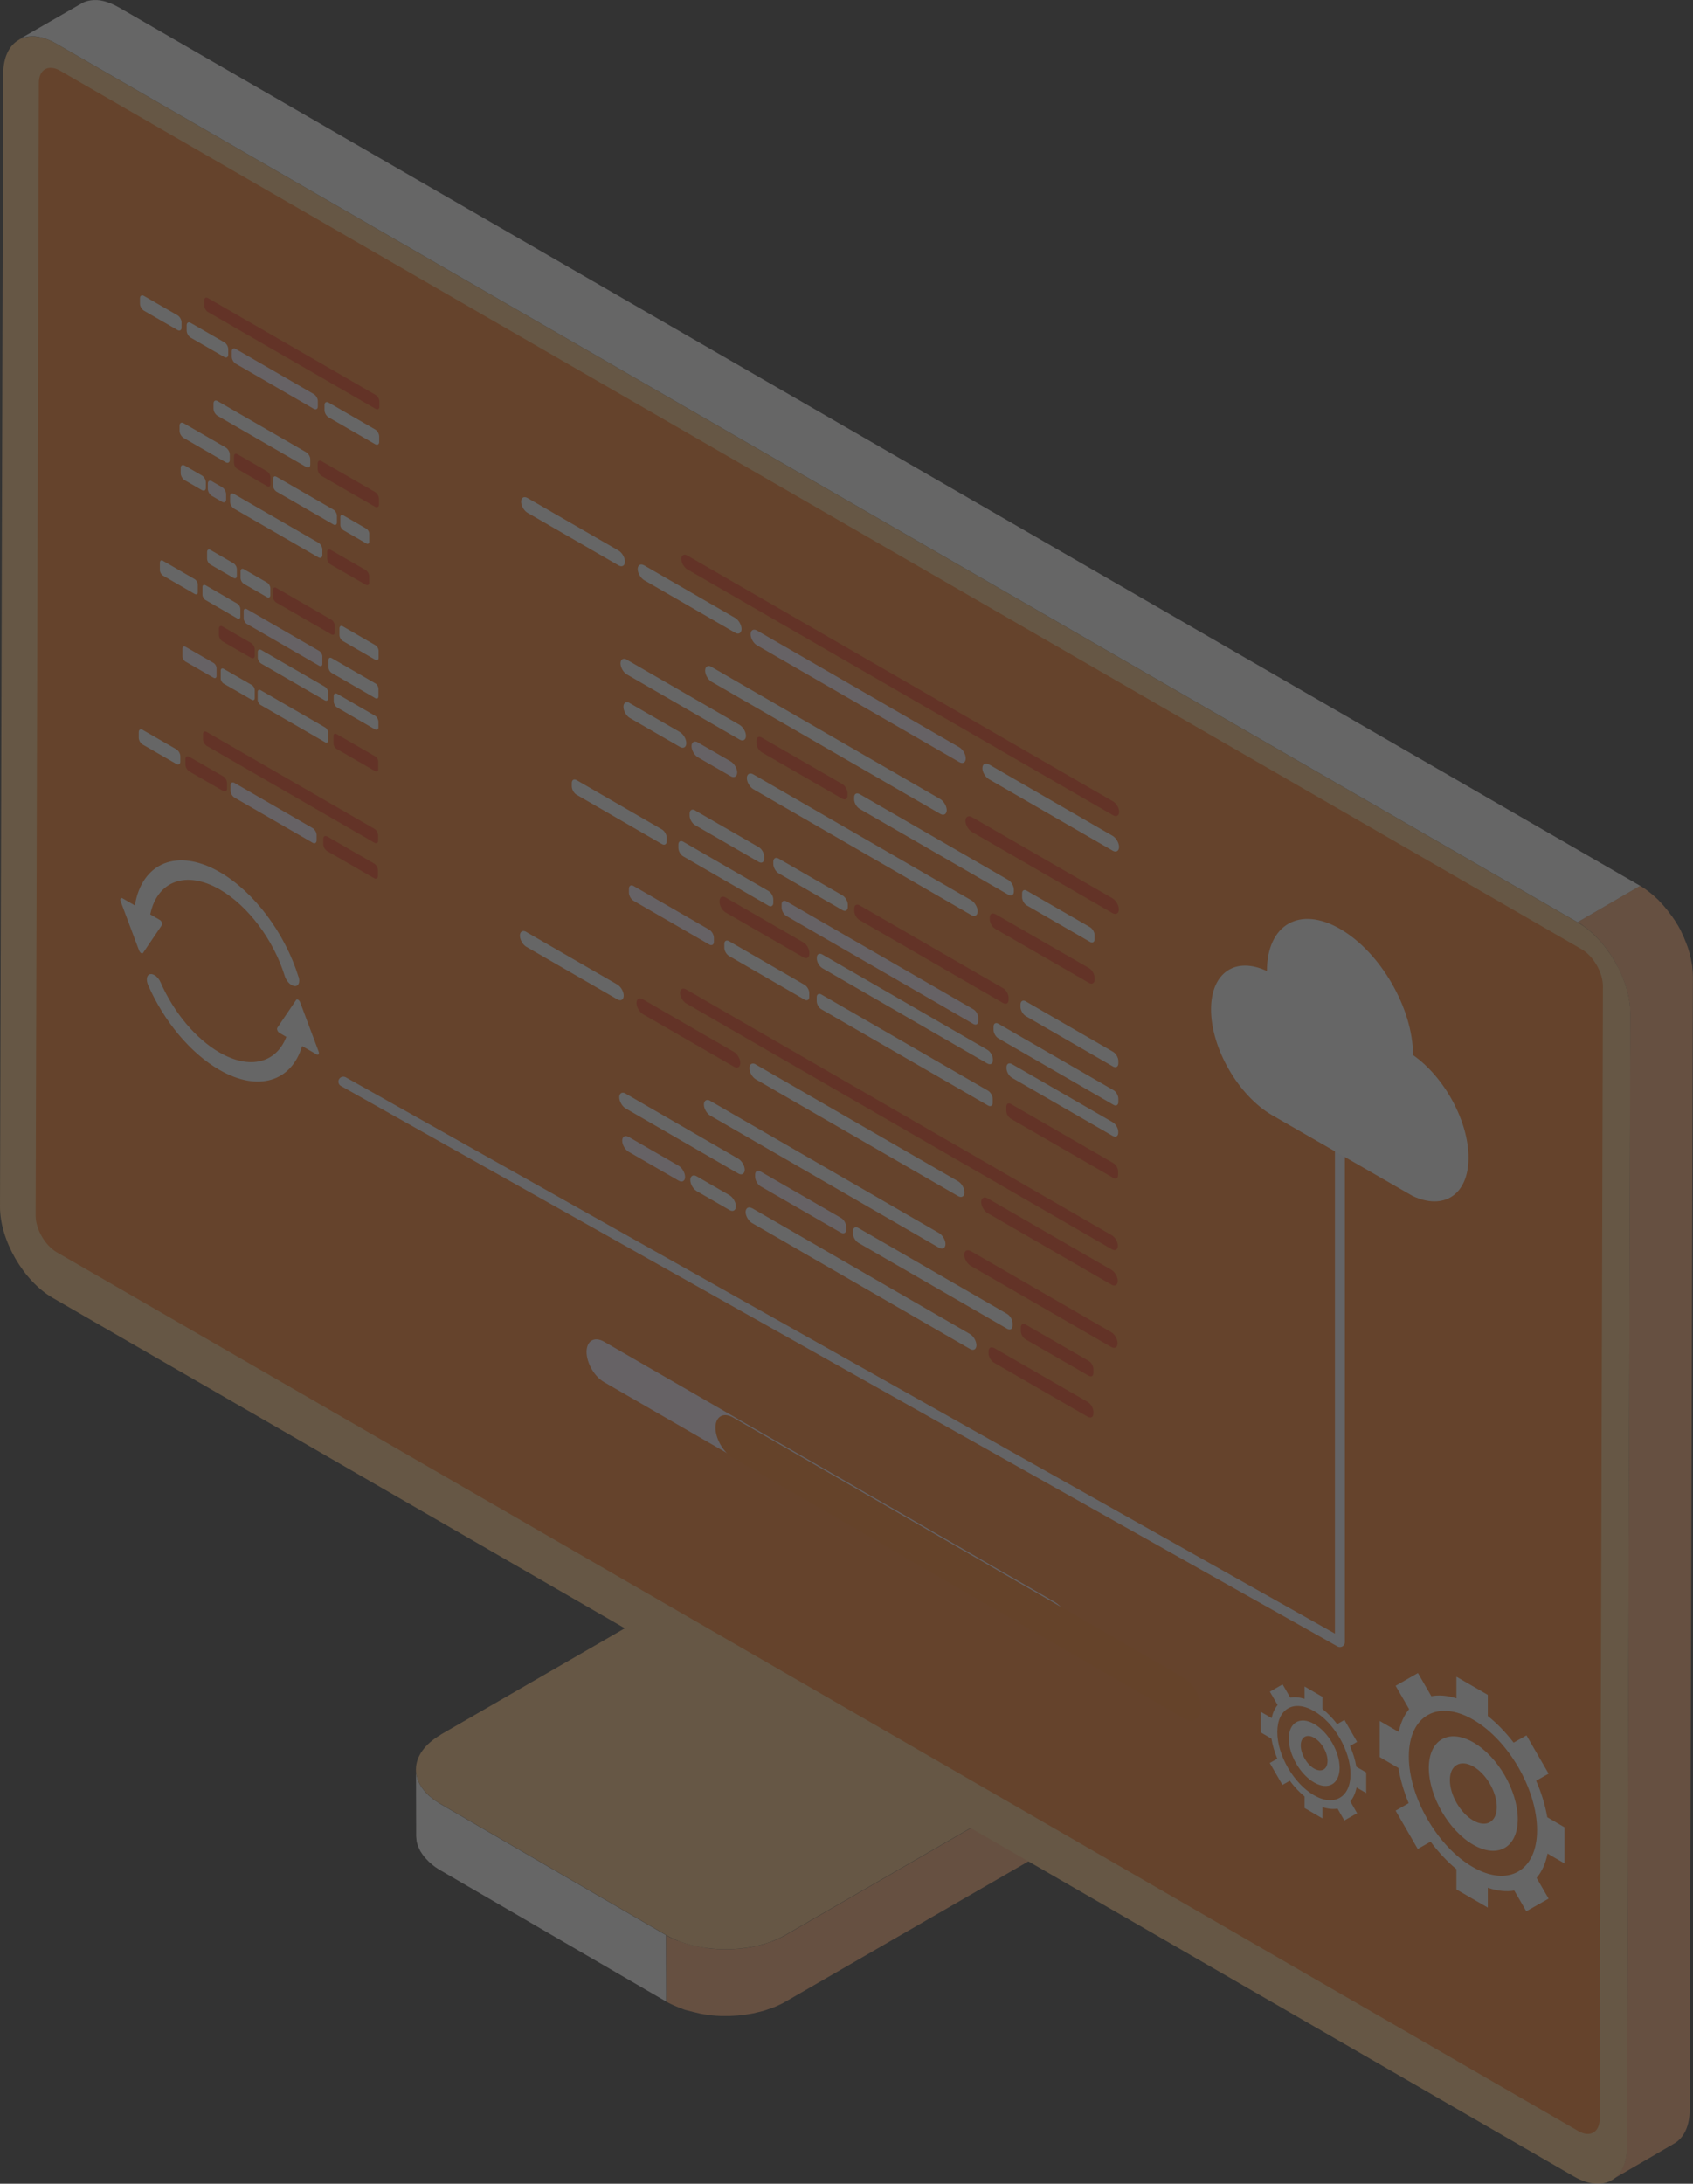 <?xml version="1.0" encoding="UTF-8"?>
<svg id="Layer_2" data-name="Layer 2" xmlns="http://www.w3.org/2000/svg" viewBox="0 0 179.04 230.86">
  <rect x="0" y="0" width="179.04" height="230.86" fill="#333333" stroke="none"/>
  <defs>
    <style>
      .cls-1 {
        fill: #f53405;
      }

      .cls-2 {
        fill: #fa7316;
      }

      .cls-3 {
        fill: #f6741d;
      }

      .cls-4 {
        fill: #fff;
      }

      .cls-5 {
        fill: #fff1fb;
      }

      .cls-6 {
        fill: #fefeff;
      }

      .cls-7 {
        fill: #fc7211;
      }

      .cls-8 {
        fill: #ffc37a;
      }

      .cls-9 {
        fill: #fdba88;
      }

      .cls-10 {
        fill: #fea96c;
      }

      .cls-11 {
        fill: #feae6c;
      }

      .cls-12 {
        fill: none;
        stroke: #f9f9ff;
        stroke-linecap: round;
        stroke-linejoin: round;
        stroke-width: 1.05px;
      }

      .cls-13 {
        opacity: .25;
      }

      .cls-14 {
        isolation: isolate;
      }
    </style>
  </defs>
  <g id="Layer_8" data-name="Layer 8">
    <g class="cls-13">
      <g>
        <g>
          <g class="cls-14">
            <polygon class="cls-3" points="114.1 193.49 120.72 189.64 120.87 137.52 114.25 141.37 114.1 193.49"/>
            <polygon class="cls-11" points="114.25 141.37 120.87 137.52 84.19 116.35 77.57 120.2 114.25 141.37"/>
            <polygon class="cls-9" points="77.57 120.2 77.42 172.31 114.1 193.49 114.25 141.37 77.57 120.2"/>
          </g>
          <g class="cls-14">
            <path class="cls-6" d="M44,187.34c0,.09,.01,.19,.03,.28,.01,.08,.04,.15,.06,.23,.02,.09,.05,.18,.08,.27,.03,.07,.06,.14,.09,.22,.04,.09,.08,.19,.13,.28,.04,.07,.08,.13,.12,.2,.06,.1,.13,.21,.21,.31,.05,.06,.09,.12,.14,.18,.11,.14,.24,.27,.38,.41,.05,.05,.09,.1,.15,.14,.09,.08,.18,.15,.28,.23,.08,.07,.16,.13,.25,.2,.1,.07,.21,.14,.32,.21,.11,.07,.22,.15,.34,.22l23.85,13.86,.02,7.02-23.85-13.86s-.07-.04-.11-.06c-.08-.05-.15-.1-.23-.15-.11-.07-.22-.14-.32-.22-.09-.06-.17-.13-.25-.2-.09-.08-.19-.15-.27-.23-.02-.02-.04-.03-.06-.05-.03-.03-.06-.07-.09-.1-.14-.13-.26-.27-.38-.41-.03-.03-.06-.06-.08-.09-.02-.03-.04-.06-.06-.09-.08-.1-.15-.21-.21-.31-.03-.04-.06-.09-.09-.13-.01-.02-.02-.05-.03-.07-.05-.09-.09-.18-.13-.28-.02-.05-.06-.11-.08-.16,0-.02,0-.04-.02-.06-.03-.09-.05-.18-.08-.27-.02-.06-.04-.12-.05-.18,0-.02,0-.03,0-.05-.02-.09-.02-.19-.03-.28,0-.06-.02-.12-.02-.18,0-.03,0-.05,0-.08l-.02-7.02c0,.09,.01,.17,.02,.26Z"/>
            <path class="cls-10" d="M71.68,205.16c.11,.05,.23,.09,.35,.13,.27,.1,.56,.18,.84,.26,.29,.08,.59,.16,.9,.22,.36,.07,.72,.14,1.08,.19,.09,.01,.18,.03,.27,.04,.5,.05,1,.08,1.5,.08,.08,0,.16,0,.24,0,.5,0,.99-.03,1.48-.08,.07,0,.15-.02,.22-.02,.49-.06,.97-.14,1.44-.25,.09-.02,.17-.04,.25-.06,.43-.1,.84-.23,1.24-.38,.07-.03,.15-.05,.22-.07,.48-.19,.94-.4,1.36-.64l31.68-18.29,.02,7.02-31.68,18.29c-.4,.23-.83,.44-1.29,.62-.02,0-.05,.02-.07,.03-.07,.03-.15,.05-.22,.07-.26,.09-.52,.19-.79,.27-.15,.04-.3,.07-.45,.11-.08,.02-.17,.04-.25,.06-.08,.02-.15,.04-.23,.06-.29,.06-.59,.11-.89,.15-.11,.02-.22,.02-.32,.04-.07,0-.15,.02-.22,.03-.11,.01-.21,.03-.32,.04-.29,.02-.59,.04-.88,.05-.09,0-.19,0-.28,0-.08,0-.16,0-.24,0-.13,0-.26,0-.4,0-.33-.01-.66-.03-.99-.07-.04,0-.07-.01-.11-.02-.09,0-.18-.03-.27-.04-.25-.03-.51-.06-.76-.11-.11-.02-.21-.06-.32-.08-.31-.06-.6-.14-.9-.22-.16-.04-.32-.07-.47-.12-.13-.04-.24-.09-.36-.14-.12-.04-.23-.09-.35-.13-.44-.18-.86-.37-1.25-.59l-.02-7.02c.39,.23,.81,.42,1.25,.59Z"/>
            <path class="cls-8" d="M46.62,183.39c-3.49,2.02-3.52,5.29-.04,7.31l23.85,13.86c3.48,2.02,9.14,2.02,12.63,0l31.68-18.29-36.45-21.18-31.68,18.29Z"/>
          </g>
        </g>
        <g class="cls-14">
          <path class="cls-6" d="M8.6,.38s.02-.01,.03-.02c.09-.05,.18-.1,.28-.14,.02,0,.04-.01,.05-.02,.03-.01,.06-.02,.09-.03,.05-.02,.1-.04,.15-.05,.05-.02,.11-.02,.16-.04,.03,0,.07-.02,.1-.02,.02,0,.04,0,.05-.01,.11-.02,.22-.03,.34-.04,0,0,.01,0,.02,0,.03,0,.05,0,.08,0,.09,0,.18,0,.27,0,.03,0,.06,0,.09,0,.05,0,.11,.01,.17,.02,.05,0,.1,0,.16,.02,.05,0,.09,.02,.14,.03,.08,.01,.15,.03,.23,.05,.04,.01,.08,.02,.12,.03,.04,.01,.08,.03,.12,.04,.13,.04,.26,.08,.39,.14,.05,.02,.09,.03,.14,.05,.03,.01,.05,.03,.08,.04,.23,.1,.46,.21,.7,.35L173.47,93.66l-6.63,3.85L5.94,4.61c-.24-.14-.47-.25-.7-.35-.07-.03-.15-.06-.22-.09-.13-.05-.26-.1-.39-.14-.08-.03-.17-.05-.25-.07-.08-.02-.15-.03-.23-.05-.1-.02-.2-.03-.3-.05-.06,0-.11-.01-.17-.02-.12,0-.24-.01-.36,0-.03,0-.05,0-.08,0-.14,0-.28,.03-.41,.05-.03,0-.07,.02-.1,.02-.1,.02-.21,.05-.31,.09-.03,.01-.06,.02-.09,.03-.13,.05-.25,.11-.37,.17L8.6,.38Z"/>
          <path class="cls-10" d="M173.47,93.66c.3,.17,.59,.37,.87,.59,.05,.04,.1,.07,.14,.11,.27,.21,.53,.44,.79,.69,.02,.02,.04,.04,.07,.06,.04,.04,.08,.09,.12,.13,.13,.13,.25,.26,.37,.4,.04,.04,.08,.08,.12,.13,.03,.04,.06,.08,.09,.11,.07,.09,.15,.18,.22,.27,.05,.06,.1,.11,.14,.17,.04,.05,.07,.1,.11,.15,.05,.07,.1,.14,.16,.21,.03,.05,.07,.1,.11,.14,.06,.08,.11,.17,.17,.25,.04,.05,.07,.11,.11,.16,.01,.02,.03,.04,.05,.07,.1,.16,.2,.31,.29,.47,0,.01,.01,.02,.02,.03,.02,.03,.04,.07,.06,.1,.06,.11,.13,.22,.19,.34,.03,.05,.05,.11,.08,.16,.03,.06,.06,.11,.08,.17,.02,.05,.05,.1,.07,.15,.06,.13,.12,.26,.18,.39,.01,.02,.02,.05,.03,.07,0,0,0,.01,0,.02,.07,.17,.14,.33,.21,.5,.01,.03,.02,.06,.03,.09,.02,.06,.04,.12,.07,.18,.03,.08,.06,.17,.09,.25,.02,.07,.04,.13,.06,.2,.02,.08,.05,.15,.07,.23,.01,.05,.03,.1,.04,.14,.02,.09,.04,.17,.06,.26,.02,.09,.05,.19,.07,.28,0,.03,.02,.07,.02,.1,.01,.07,.02,.14,.04,.21,.03,.15,.06,.3,.08,.44,0,.04,.02,.08,.02,.12,0,.04,0,.08,0,.11,.04,.33,.06,.66,.06,.98l-.34,119.74c0,1.76-.63,3-1.63,3.58l-6.63,3.85c1-.58,1.62-1.82,1.63-3.58l.34-119.75c0-.32-.03-.65-.06-.98,0-.08-.02-.16-.03-.24-.02-.15-.05-.3-.08-.45-.02-.1-.04-.2-.06-.3-.02-.1-.05-.19-.07-.29-.03-.13-.07-.26-.11-.39-.02-.08-.05-.16-.07-.23-.05-.15-.1-.3-.15-.45-.02-.06-.04-.12-.07-.18-.08-.2-.16-.41-.25-.61-.01-.03-.02-.05-.04-.08-.08-.18-.16-.36-.25-.53-.03-.06-.06-.11-.08-.17-.09-.17-.18-.34-.27-.51-.02-.03-.03-.06-.05-.09-.11-.19-.23-.38-.35-.57-.04-.06-.07-.11-.11-.16-.09-.13-.18-.27-.27-.4-.05-.07-.1-.14-.16-.21-.08-.11-.17-.21-.25-.32-.07-.09-.15-.18-.22-.27-.07-.08-.14-.16-.21-.24-.12-.14-.25-.27-.37-.4-.06-.06-.12-.12-.18-.18-.25-.25-.52-.48-.79-.69-.05-.04-.1-.07-.14-.11-.28-.22-.57-.42-.87-.59l6.63-3.85Z"/>
          <path class="cls-8" d="M5.94,4.61C2.86,2.84,.35,4.27,.34,7.81L0,127.56c-.01,3.55,2.48,7.86,5.56,9.64l160.9,92.9c3.09,1.78,5.6,.36,5.61-3.19l.34-119.75c.01-3.55-2.48-7.87-5.57-9.65L5.94,4.61Z"/>
        </g>
        <path class="cls-2" d="M6.36,7.48c-1.24-.71-2.25-.14-2.25,1.29l-.34,119.74c0,1.43,1,3.17,2.24,3.88l160.9,92.9c1.24,.72,2.25,.14,2.26-1.29l.34-119.75c0-1.43-1-3.17-2.24-3.89L6.36,7.48Z"/>
      </g>
      <g>
        <g>
          <g>
            <path class="cls-1" d="M76.74,94.88c-.35-.2-.64-.04-.64,.36v.12c0,.41,.28,.89,.63,1.1l8.23,4.75c.35,.2,.63,.04,.63-.37v-.12c0-.4-.28-.89-.63-1.09l-8.23-4.75Z"/>
            <path class="cls-5" d="M67.01,93.67c-.27-.16-.5-.03-.5,.28v.42c0,.32,.22,.7,.49,.86l8,4.62c.27,.16,.5,.03,.5-.28v-.42c0-.32-.22-.7-.49-.86l-8-4.62Z"/>
            <path class="cls-4" d="M72.26,88.99c-.29-.17-.52-.03-.52,.3v.35c0,.33,.23,.74,.52,.9l9,5.2c.29,.17,.52,.03,.52-.3v-.35c0-.33-.23-.74-.52-.9l-9-5.2Z"/>
            <path class="cls-4" d="M73.51,85.67c-.31-.18-.58-.04-.58,.33v.24c0,.36,.26,.81,.57,.99l6.73,3.89c.32,.19,.58,.03,.58-.33v-.24c0-.37-.25-.81-.57-.99l-6.73-3.88Z"/>
            <path class="cls-5" d="M73.81,78.49c-.37-.22-.68-.04-.68,.39,0,.43,.3,.96,.67,1.18l3.47,2c.37,.22,.68,.04,.69-.39,0-.43-.31-.95-.68-1.17l-3.47-2Z"/>
            <path class="cls-4" d="M75.25,70.5c-.37-.22-.68-.04-.68,.39,0,.43,.3,.96,.67,1.18l24.19,13.97c.37,.22,.68,.04,.69-.39,0-.42-.31-.95-.68-1.17l-24.19-13.97Z"/>
            <path class="cls-4" d="M66.61,74.33c-.37-.22-.68-.04-.68,.39,0,.43,.3,.96,.67,1.18l5.3,3.06c.37,.22,.68,.04,.68-.39,0-.43-.3-.95-.67-1.17l-5.3-3.06Z"/>
            <path class="cls-4" d="M66.3,69.74c-.37-.22-.68-.04-.68,.39,0,.43,.3,.95,.67,1.17l11.91,6.88c.37,.22,.68,.05,.69-.38,0-.43-.31-.95-.68-1.17l-11.91-6.88Z"/>
            <path class="cls-5" d="M66.48,120.2c-.37-.22-.68-.04-.68,.39,0,.43,.3,.95,.67,1.17l5.3,3.06c.37,.22,.68,.04,.68-.39,0-.43-.3-.96-.67-1.18l-5.3-3.06Z"/>
            <g class="cls-14">
              <path class="cls-4" d="M73.68,124.36c-.37-.22-.68-.04-.68,.39,0,.43,.3,.95,.67,1.17l3.47,2c.37,.22,.68,.05,.69-.38,0-.43-.31-.96-.68-1.18l-3.47-2Z"/>
              <path class="cls-4" d="M66.17,115.61c-.37-.22-.68-.04-.68,.39,0,.43,.3,.96,.67,1.18l11.91,6.88c.37,.22,.68,.04,.69-.39,0-.43-.31-.95-.68-1.17l-11.91-6.88Z"/>
              <path class="cls-4" d="M75.12,116.38c-.37-.22-.68-.04-.68,.39,0,.43,.3,.95,.67,1.17l24.19,13.97c.37,.22,.68,.05,.69-.38,0-.43-.31-.95-.68-1.17l-24.19-13.97Z"/>
            </g>
            <path class="cls-4" d="M90.79,129.83c-.33-.19-.59-.04-.59,.33v.22c0,.38,.26,.83,.59,1.02l15.71,9.07c.32,.19,.59,.04,.59-.34v-.22c0-.37-.27-.82-.59-1.01l-15.71-9.07Z"/>
            <path class="cls-4" d="M79.54,127.74c-.37-.22-.68-.04-.69,.39,0,.43,.31,.95,.68,1.17l23.05,13.31c.37,.22,.68,.04,.68-.39,0-.43-.3-.96-.67-1.18l-23.05-13.31Z"/>
            <path class="cls-5" d="M80.44,123.85c-.32-.19-.58-.04-.58,.33v.23c0,.37,.26,.82,.58,1.01l8.48,4.89c.32,.19,.58,.03,.58-.34v-.23c0-.36-.25-.81-.57-.99l-8.48-4.89Z"/>
            <path class="cls-4" d="M79.93,112.53c-.37-.22-.68-.04-.68,.39,0,.43,.3,.96,.67,1.18l21.4,12.35c.37,.22,.68,.04,.68-.39,0-.43-.3-.95-.67-1.17l-21.4-12.35Z"/>
            <path class="cls-1" d="M67.99,105.64c-.37-.21-.68-.04-.68,.39,0,.43,.31,.96,.67,1.18l9.63,5.56c.37,.22,.68,.04,.68-.39,0-.43-.3-.95-.67-1.17l-9.63-5.56Z"/>
            <path class="cls-1" d="M104.45,126.69c-.37-.22-.68-.05-.69,.38,0,.43,.31,.96,.68,1.18l13.09,7.56c.37,.22,.68,.04,.68-.39,0-.43-.3-.95-.67-1.17l-13.09-7.56Z"/>
            <path class="cls-1" d="M102.66,132.27c-.37-.22-.68-.05-.69,.38,0,.43,.31,.95,.68,1.17l14.86,8.58c.37,.22,.68,.04,.68-.39,0-.43-.3-.95-.67-1.17l-14.86-8.58Z"/>
            <g class="cls-14">
              <path class="cls-4" d="M77.1,99.5c-.27-.16-.5-.03-.5,.28v.42c0,.32,.22,.7,.49,.86l7.99,4.62c.27,.16,.5,.03,.5-.28v-.42c0-.32-.22-.7-.49-.86l-7.99-4.62Z"/>
              <path class="cls-4" d="M82.35,90.77c-.31-.18-.57-.04-.57,.33v.24c0,.36,.25,.81,.57,.99l6.74,3.89c.31,.18,.57,.03,.57-.33v-.24c0-.37-.25-.81-.57-.99l-6.74-3.89Z"/>
              <path class="cls-4" d="M86.87,105.14c-.27-.16-.5-.03-.5,.28v.42c0,.32,.22,.7,.49,.86l17.62,10.17c.27,.16,.5,.03,.5-.28v-.42c0-.32-.22-.7-.49-.86l-17.62-10.17Z"/>
              <path class="cls-4" d="M86.97,100.91c-.32-.19-.59-.04-.59,.34v.09c0,.37,.27,.83,.59,1.02l17.44,10.07c.33,.19,.59,.03,.59-.34v-.09c0-.38-.26-.83-.59-1.02l-17.44-10.07Z"/>
              <path class="cls-1" d="M80.57,77.98c-.32-.19-.58-.04-.58,.33v.23c0,.37,.26,.81,.58,1l8.48,4.89c.32,.19,.58,.04,.58-.33v-.23c0-.37-.25-.81-.57-.99l-8.48-4.89Z"/>
              <path class="cls-5" d="M83.18,95.3c-.29-.17-.52-.03-.52,.3v.35c0,.33,.23,.74,.52,.9l19.75,11.4c.29,.17,.52,.03,.52-.3v-.35c0-.33-.23-.74-.52-.9l-19.75-11.4Z"/>
              <path class="cls-1" d="M72.56,104.6c-.35-.2-.64-.04-.64,.36,0,.41,.29,.9,.63,1.11l45.03,26c.35,.2,.64,.04,.64-.37,0-.4-.28-.89-.63-1.1l-45.03-26Z"/>
              <path class="cls-1" d="M90.92,95.72c-.32-.19-.58-.04-.58,.33v.24c0,.36,.25,.81,.57,.99l15.17,8.76c.32,.19,.58,.03,.58-.33v-.24c0-.37-.25-.81-.57-.99l-15.17-8.76Z"/>
              <path class="cls-4" d="M79.67,81.87c-.37-.22-.68-.05-.69,.38,0,.43,.31,.96,.68,1.18l23.05,13.31c.37,.22,.68,.04,.68-.39,0-.43-.3-.95-.67-1.17l-23.05-13.31Z"/>
              <path class="cls-4" d="M107.03,112.5c-.33-.19-.59-.04-.59,.34v.09c0,.37,.26,.83,.59,1.02l10.64,6.14c.33,.19,.59,.03,.59-.34v-.09c0-.38-.26-.83-.59-1.02l-10.64-6.14Z"/>
              <path class="cls-4" d="M105.59,108.23c-.29-.17-.52-.03-.52,.3v.35c0,.33,.23,.74,.52,.9l12.16,7.02c.29,.17,.52,.03,.52-.3v-.35c0-.33-.23-.74-.52-.9l-12.16-7.02Z"/>
              <path class="cls-4" d="M90.92,83.96c-.33-.19-.59-.04-.59,.33v.22c0,.37,.26,.82,.59,1.01l15.71,9.07c.32,.19,.59,.04,.59-.33v-.22c0-.37-.27-.82-.59-1.01l-15.71-9.07Z"/>
              <path class="cls-4" d="M108.5,105.87c-.32-.19-.58-.04-.58,.33v.24c0,.36,.25,.81,.57,.99l9.21,5.32c.31,.18,.57,.03,.57-.33v-.24c0-.37-.25-.81-.57-.99l-9.21-5.32Z"/>
              <path class="cls-5" d="M80.06,66.66c-.37-.22-.68-.04-.68,.39,0,.43,.3,.95,.67,1.17l21.4,12.35c.37,.22,.68,.04,.68-.39,0-.43-.3-.95-.67-1.17l-21.4-12.35Z"/>
              <path class="cls-1" d="M102.79,86.39c-.37-.22-.68-.04-.69,.38,0,.43,.31,.96,.68,1.18l14.86,8.58c.37,.22,.68,.04,.68-.39,0-.42-.3-.95-.67-1.17l-14.86-8.58Z"/>
              <path class="cls-1" d="M72.69,58.73c-.35-.2-.64-.04-.64,.36s.29,.9,.63,1.1l45.03,26c.35,.2,.64,.04,.64-.36,0-.41-.28-.89-.63-1.1l-45.03-26Z"/>
            </g>
            <path class="cls-4" d="M104.58,80.82c-.37-.22-.68-.05-.69,.38,0,.43,.31,.95,.68,1.17l13.09,7.56c.37,.22,.68,.04,.68-.39,0-.43-.3-.95-.67-1.17l-13.09-7.56Z"/>
            <path class="cls-4" d="M68.12,59.77c-.37-.21-.68-.04-.68,.39,0,.43,.31,.95,.67,1.17l9.63,5.56c.37,.22,.68,.04,.68-.39,0-.43-.3-.95-.67-1.17l-9.63-5.56Z"/>
            <path class="cls-4" d="M55.79,52.65c-.37-.22-.68-.04-.68,.39,0,.43,.3,.95,.67,1.17l9.63,5.56c.37,.22,.68,.04,.68-.39,0-.43-.3-.95-.67-1.17l-9.63-5.56Z"/>
            <path class="cls-4" d="M60.99,82.48c-.29-.17-.52-.03-.52,.3v.35c0,.33,.23,.74,.52,.9l9,5.2c.29,.17,.52,.03,.52-.3v-.35c0-.33-.23-.74-.52-.9l-9-5.2Z"/>
            <path class="cls-1" d="M106.92,116.72c-.27-.16-.5-.03-.5,.28v.42c0,.32,.22,.7,.49,.86l10.83,6.25c.27,.16,.5,.03,.5-.28v-.42c0-.32-.22-.7-.49-.86l-10.83-6.25Z"/>
            <path class="cls-1" d="M105.26,96.65c-.33-.19-.59-.03-.59,.34v.19c0,.38,.26,.84,.59,1.02l9.9,5.71c.33,.19,.6,.04,.6-.34v-.19c0-.38-.27-.84-.59-1.03l-9.9-5.71Z"/>
            <path class="cls-4" d="M108.59,94.16c-.27-.16-.5-.03-.5,.28v.42c0,.32,.22,.7,.49,.86l6.68,3.85c.27,.16,.5,.03,.5-.28v-.42c0-.31-.22-.69-.49-.85l-6.68-3.85Z"/>
            <path class="cls-4" d="M55.66,98.52c-.37-.22-.68-.04-.68,.39,0,.43,.3,.96,.67,1.18l9.63,5.56c.37,.22,.68,.04,.68-.39,0-.43-.3-.95-.67-1.17l-9.63-5.56Z"/>
            <path class="cls-1" d="M105.13,142.52c-.33-.19-.59-.03-.59,.34v.19c0,.38,.26,.84,.59,1.02l9.9,5.71c.33,.19,.6,.04,.6-.34v-.19c0-.38-.27-.84-.59-1.03l-9.9-5.71Z"/>
            <path class="cls-1" d="M108.46,140.03c-.27-.16-.5-.03-.5,.28v.42c0,.32,.22,.7,.49,.86l6.68,3.85c.27,.16,.5,.03,.5-.28v-.42c0-.32-.22-.7-.49-.86l-6.68-3.85Z"/>
          </g>
          <g>
            <path class="cls-4" d="M34.75,42.56c-.23-.14-.43-.02-.43,.24v.58c0,.27,.19,.6,.43,.74l4.92,2.84c.24,.14,.43,.02,.43-.24v-.58c0-.27-.18-.6-.43-.74l-4.92-2.84Z"/>
            <path class="cls-4" d="M19.54,49.22c-.23-.14-.43-.03-.43,.24v.57c0,.28,.19,.6,.43,.74l1.8,1.04c.24,.14,.43,.03,.43-.24v-.57c0-.28-.18-.6-.43-.74l-1.8-1.04Z"/>
            <path class="cls-4" d="M19.42,44.74c-.23-.14-.43-.02-.43,.24v.58c0,.27,.19,.6,.43,.74l4.45,2.57c.23,.14,.43,.02,.43-.24v-.58c0-.27-.19-.6-.43-.74l-4.45-2.57Z"/>
            <path class="cls-4" d="M23.01,42.4c-.23-.14-.43-.02-.43,.24v.58c0,.27,.19,.6,.43,.74l9.37,5.41c.23,.14,.43,.02,.43-.24v-.58c0-.27-.19-.6-.43-.74l-9.37-5.41Z"/>
            <path class="cls-5" d="M24.95,36.9c-.24-.14-.44-.03-.44,.24v.58c0,.27,.19,.6,.43,.74l8.24,4.76c.23,.14,.43,.02,.43-.24v-.58c0-.27-.19-.6-.43-.74l-8.24-4.76Z"/>
            <path class="cls-1" d="M22,31.52c-.22-.13-.4-.02-.4,.24v.54c0,.25,.18,.57,.4,.69l17.72,10.23c.22,.13,.4,.02,.4-.23v-.54c0-.26-.18-.57-.4-.7l-17.72-10.23Z"/>
            <path class="cls-4" d="M29.25,50.41c-.21-.12-.37-.02-.37,.21v.72c0,.23,.16,.52,.37,.64l6.01,3.47c.2,.12,.37,.02,.37-.21v-.72c0-.23-.16-.52-.37-.64l-6.01-3.47Z"/>
            <path class="cls-4" d="M22.26,58.14c-.2-.12-.36-.02-.36,.21v.72c0,.23,.16,.51,.36,.62l2.42,1.4c.2,.12,.37,.03,.37-.2v-.72c0-.23-.16-.51-.37-.63l-2.42-1.4Z"/>
            <path class="cls-4" d="M24.76,52.23c-.23-.14-.43-.03-.43,.24v.57c0,.28,.19,.6,.43,.74l8.9,5.14c.24,.14,.43,.03,.43-.24v-.57c0-.28-.18-.6-.43-.74l-8.9-5.14Z"/>
            <path class="cls-1" d="M34.02,48.76c-.23-.14-.43-.02-.43,.24v.58c0,.27,.19,.6,.43,.74l5.63,3.25c.24,.14,.43,.02,.43-.24v-.58c0-.27-.18-.6-.43-.74l-5.63-3.25Z"/>
            <path class="cls-4" d="M20.17,34.14c-.23-.14-.43-.02-.43,.24v.58c0,.27,.19,.6,.43,.74l3.54,2.04c.24,.14,.43,.02,.43-.24v-.58c0-.27-.18-.6-.43-.74l-3.54-2.04Z"/>
            <path class="cls-4" d="M15.24,31.29c-.24-.14-.44-.03-.44,.24v.58c0,.27,.19,.6,.43,.74l3.54,2.04c.23,.14,.43,.02,.43-.24v-.58c0-.27-.19-.6-.43-.74l-3.54-2.04Z"/>
            <path class="cls-4" d="M35.08,69.58c-.19-.11-.34-.02-.34,.19v.8c0,.21,.14,.46,.33,.57l4.62,2.67c.18,.1,.33,.02,.33-.19v-.8c0-.21-.14-.47-.32-.57l-4.62-2.67Z"/>
            <path class="cls-4" d="M36.26,66.22c-.2-.12-.36-.02-.36,.21v.72c0,.23,.16,.51,.36,.62l3.42,1.98c.2,.12,.36,.02,.36-.21v-.72c0-.23-.16-.51-.36-.62l-3.42-1.98Z"/>
            <path class="cls-1" d="M23.55,66.24c-.22-.13-.4-.03-.4,.23v.65c0,.25,.17,.56,.39,.69l3,1.73c.22,.13,.4,.02,.4-.23v-.65c0-.25-.18-.56-.4-.69l-3-1.73Z"/>
            <path class="cls-4" d="M23.66,70.71c-.17-.1-.32-.02-.32,.18v.84c0,.2,.14,.44,.31,.54l2.97,1.71c.17,.1,.32,.02,.32-.18v-.84c0-.2-.14-.44-.31-.54l-2.97-1.71Z"/>
            <path class="cls-5" d="M26.11,64.4c-.18-.1-.34-.02-.34,.19v.8c0,.21,.15,.47,.33,.57l7.65,4.42c.19,.11,.34,.02,.34-.18v-.8c0-.21-.14-.47-.33-.58l-7.65-4.42Z"/>
            <path class="cls-1" d="M29.23,62.16c-.2-.12-.36-.02-.36,.21v.72c0,.23,.16,.51,.36,.62l5.8,3.35c.2,.12,.37,.03,.37-.2v-.72c0-.23-.16-.51-.37-.63l-5.8-3.35Z"/>
            <path class="cls-4" d="M25.8,60.18c-.2-.12-.36-.02-.36,.21v.72c0,.23,.16,.51,.36,.62l2.43,1.4c.19,.11,.36,.02,.36-.21v-.72c0-.23-.16-.51-.36-.62l-2.43-1.4Z"/>
            <path class="cls-4" d="M27.57,72.97c-.17-.1-.32-.02-.32,.18v.84c0,.2,.14,.44,.31,.54l6.82,3.94c.17,.1,.32,.02,.32-.18v-.84c0-.2-.14-.44-.31-.54l-6.82-3.94Z"/>
            <path class="cls-4" d="M35.67,73.36c-.21-.12-.38-.02-.38,.21v.58c0,.24,.16,.53,.37,.65l3.98,2.3c.21,.12,.38,.02,.38-.21v-.58c0-.24-.16-.53-.37-.65l-3.98-2.3Z"/>
            <path class="cls-4" d="M27.64,68.72c-.21-.12-.38-.02-.38,.21v.58c0,.24,.16,.53,.37,.65l6.7,3.87c.21,.12,.38,.02,.38-.21v-.58c0-.24-.16-.53-.37-.65l-6.7-3.87Z"/>
            <path class="cls-4" d="M21.75,61.88c-.19-.11-.34-.02-.34,.19v.8c0,.21,.14,.46,.33,.57l3.35,1.94c.18,.1,.33,.02,.33-.19v-.8c0-.21-.14-.47-.32-.57l-3.35-1.94Z"/>
            <path class="cls-4" d="M17.24,59.28c-.18-.1-.33-.01-.33,.2v.8c0,.21,.14,.46,.32,.57l3.35,1.94c.19,.11,.34,.02,.34-.18v-.8c0-.21-.14-.47-.33-.58l-3.35-1.94Z"/>
            <path class="cls-1" d="M35.59,77.6c-.17-.1-.32-.02-.32,.18v.84c0,.2,.14,.44,.31,.54l4.1,2.37c.17,.1,.32,.02,.32-.18v-.84c0-.2-.14-.44-.31-.54l-4.1-2.37Z"/>
            <path class="cls-5" d="M19.62,68.38c-.17-.1-.32-.02-.32,.18v.84c0,.2,.14,.44,.31,.54l2.97,1.71c.17,.1,.32,.02,.32-.18v-.84c0-.2-.14-.44-.31-.54l-2.97-1.71Z"/>
            <path class="cls-4" d="M36.3,54.48c-.17-.1-.31-.02-.31,.18v.84c0,.2,.14,.44,.3,.54l2.44,1.41c.17,.1,.32,.02,.32-.18v-.84c0-.2-.14-.44-.31-.54l-2.44-1.41Z"/>
            <path class="cls-1" d="M25.11,48.02c-.2-.12-.36-.02-.36,.21v.72c0,.24,.16,.52,.36,.63l3.13,1.81c.2,.12,.36,.02,.36-.21v-.72c0-.23-.16-.52-.36-.63l-3.13-1.81Z"/>
            <path class="cls-1" d="M34.98,58.14c-.21-.12-.38-.03-.38,.21v.69c0,.24,.17,.53,.38,.65l3.68,2.12c.21,.12,.38,.03,.38-.21v-.69c0-.24-.17-.53-.38-.65l-3.68-2.12Z"/>
            <path class="cls-5" d="M22.42,50.88c-.24-.14-.44-.04-.44,.24v.57c0,.28,.19,.6,.43,.74l1.07,.62c.23,.14,.43,.03,.43-.24v-.57c0-.28-.19-.6-.43-.74l-1.07-.62Z"/>
            <g>
              <path class="cls-1" d="M21.87,77.39c-.22-.13-.4-.02-.4,.23v.54c0,.26,.18,.57,.4,.7l17.72,10.23c.22,.13,.4,.02,.4-.24v-.54c0-.25-.18-.57-.4-.69l-17.72-10.23Z"/>
              <path class="cls-1" d="M34.62,88.44c-.23-.14-.43-.03-.43,.24v.57c0,.28,.19,.6,.43,.74l4.92,2.84c.24,.14,.43,.03,.43-.24v-.57c0-.28-.18-.6-.43-.74l-4.92-2.84Z"/>
              <path class="cls-5" d="M24.82,82.78c-.24-.14-.44-.04-.44,.24v.57c0,.28,.19,.6,.43,.74l8.24,4.76c.23,.14,.43,.03,.43-.24v-.57c0-.28-.19-.6-.43-.74l-8.24-4.76Z"/>
              <path class="cls-1" d="M20.04,80.02c-.23-.14-.43-.03-.43,.24v.57c0,.28,.19,.6,.43,.74l3.54,2.04c.24,.14,.43,.03,.43-.24v-.57c0-.28-.18-.6-.43-.74l-3.54-2.04Z"/>
              <path class="cls-4" d="M15.11,77.17c-.24-.14-.44-.04-.44,.24v.57c0,.28,.19,.6,.43,.74l3.54,2.04c.23,.14,.43,.03,.43-.24v-.57c0-.28-.19-.6-.43-.74l-3.54-2.04Z"/>
            </g>
          </g>
        </g>
        <g>
          <polyline class="cls-12" points="141.7 111.73 141.7 173.6 36.31 114.35"/>
          <path class="cls-4" d="M141.73,98.21c4.27,2.46,7.71,8.43,7.7,13.33,3.3,2.3,5.88,6.98,5.87,10.87-.01,3.89-2.6,5.58-5.91,4.03l-14.84-8.53c-3.59-2.07-6.49-7.1-6.48-11.22,.01-3.89,2.61-5.59,5.91-4.03,.01-4.94,3.48-6.92,7.75-4.45Z"/>
          <g>
            <path class="cls-4" d="M33.7,111.18l-1.96-5.22c-.05-.12-.13-.22-.21-.27-.08-.05-.17-.05-.21,.02l-1.99,2.94c-.09,.14,.03,.43,.21,.54l.74,.43c-1.05,2.73-3.83,3.52-7.08,1.64-2.49-1.44-4.81-4.2-6.21-7.39-.15-.35-.4-.64-.66-.78-.15-.09-.31-.13-.45-.1-.37,.07-.46,.59-.22,1.15,1.69,3.86,4.5,7.21,7.53,8.96,4.14,2.39,7.65,1.21,8.76-2.51l1.53,.88c.19,.11,.3-.05,.22-.29Z"/>
            <path class="cls-4" d="M31.57,103.28c-1.44-4.64-4.7-8.99-8.32-11.08-4.5-2.6-8.25-.99-8.99,3.52l-1.3-.75c-.18-.11-.3,.06-.21,.3l1.96,5.22c.05,.12,.13,.22,.21,.27s.17,.05,.21-.02l1.99-2.94c.09-.14-.03-.43-.21-.54l-1.02-.59c.72-3.5,3.75-4.71,7.36-2.63,2.98,1.72,5.67,5.31,6.86,9.13,.13,.42,.42,.8,.73,.97,.11,.06,.21,.1,.32,.11,.41,.03,.59-.4,.42-.97Z"/>
          </g>
          <g>
            <g>
              <path class="cls-4" d="M151.1,186.89c0,2.99,2.09,6.63,4.69,8.13,2.6,1.5,4.71,.3,4.72-2.69,0-2.99-2.09-6.62-4.69-8.12-2.6-1.5-4.71-.3-4.72,2.69Zm2.23,1.29c0-1.57,1.12-2.21,2.49-1.42,1.37,.79,2.47,2.7,2.47,4.28,0,1.58-1.12,2.21-2.49,1.42-1.37-.79-2.48-2.71-2.47-4.28Z"/>
              <path class="cls-4" d="M148.97,190.63l-1.38,.79,2.34,4.05,1.36-.77c.82,1.1,1.74,2.09,2.73,2.91h0v2.14s3.32,1.92,3.32,1.92v-2.1s0-.89,0-.89l-3.32-1.92,3.32,1.92v.89c1.01,.35,1.96,.44,2.8,.3l1.27,2.19,2.36-1.34-1.27-2.19-.57-.99h0l.57,.99c.55-.65,.95-1.51,1.16-2.57l1.79,1.04v-3.82s-1.82-1.06-1.82-1.06c-.22-1.28-.62-2.59-1.18-3.86l-.54,.31h0l.54-.31,1.32-.75-2.34-4.05-1.36,.77-.5,.28,.5-.28c-.82-1.07-1.74-2.03-2.73-2.82v-2.23s-3.32-1.92-3.32-1.92v2.29s0,.71,0,.71h0v-.71c-.96-.31-1.85-.38-2.65-.23l.43,.74h0l-.43-.74-1.42-2.45-2.36,1.35,1.43,2.47c-.52,.62-.9,1.43-1.1,2.41l-2.01-1.16v3.82s1.98,1.15,1.98,1.15h0c.2,1.23,.57,2.49,1.08,3.72l.47-.27,2.34,4.05-2.34-4.05-.47,.27Zm.02-4.96c.01-4.3,3.06-6.03,6.8-3.87s6.77,7.4,6.76,11.7c-.01,4.3-3.06,6.04-6.8,3.88-3.74-2.16-6.77-7.4-6.76-11.7Z"/>
            </g>
            <g>
              <path class="cls-6" d="M136.29,183.8c0,1.71,1.2,3.79,2.68,4.64,1.48,.86,2.69,.17,2.7-1.54,0-1.71-1.19-3.78-2.68-4.64-1.49-.86-2.69-.17-2.7,1.54Zm1.27,.73c0-.9,.64-1.26,1.42-.81,.78,.45,1.41,1.54,1.41,2.44,0,.9-.64,1.26-1.42,.81-.78-.45-1.41-1.55-1.41-2.45Z"/>
              <path class="cls-6" d="M135.07,185.93l-.79,.45,1.34,2.32,.78-.44c.47,.63,.99,1.19,1.56,1.66h0v1.22s1.89,1.1,1.89,1.1v-1.2s0-.51,0-.51l-1.9-1.1,1.9,1.1v.51c.58,.2,1.12,.25,1.6,.17l.72,1.25,1.35-.77-.72-1.25-.33-.57h0l.33,.57c.32-.37,.54-.86,.66-1.47l1.02,.59v-2.18s-1.04-.6-1.04-.6c-.12-.73-.36-1.48-.67-2.2l-.31,.17h0l.31-.17,.75-.43-1.34-2.32-.77,.44-.28,.16,.28-.16c-.47-.61-1-1.16-1.56-1.61v-1.27s-1.89-1.1-1.89-1.1v1.31s0,.4,0,.4h0v-.4c-.55-.17-1.06-.21-1.51-.13l.24,.42h0l-.24-.42-.81-1.4-1.35,.77,.82,1.41c-.3,.35-.51,.82-.63,1.38l-1.15-.66v2.18s1.13,.66,1.13,.66h0c.11,.7,.33,1.42,.62,2.13l.27-.15,1.34,2.32-1.34-2.32-.27,.15Zm.01-2.83c0-2.46,1.75-3.45,3.88-2.21,2.14,1.23,3.87,4.23,3.86,6.68,0,2.46-1.75,3.45-3.88,2.21s-3.87-4.23-3.86-6.68Z"/>
            </g>
          </g>
        </g>
        <g>
          <path class="cls-5" d="M63.9,141.85c-1.03-.6-1.86-.11-1.87,1.06,0,1.18,.82,2.62,1.86,3.21l47.61,27.49c1.02,.59,1.86,.11,1.87-1.06,0-1.18-.83-2.62-1.86-3.21l-47.61-27.49Z"/>
          <path class="cls-7" d="M77.53,149.86c-1.02-.59-1.86-.12-1.87,1.06,0,1.18,.83,2.62,1.86,3.21l47.61,27.49c1.03,.6,1.86,.12,1.87-1.06,0-1.18-.82-2.61-1.86-3.21l-47.61-27.49Z"/>
        </g>
      </g>
    </g>
  </g>
</svg>